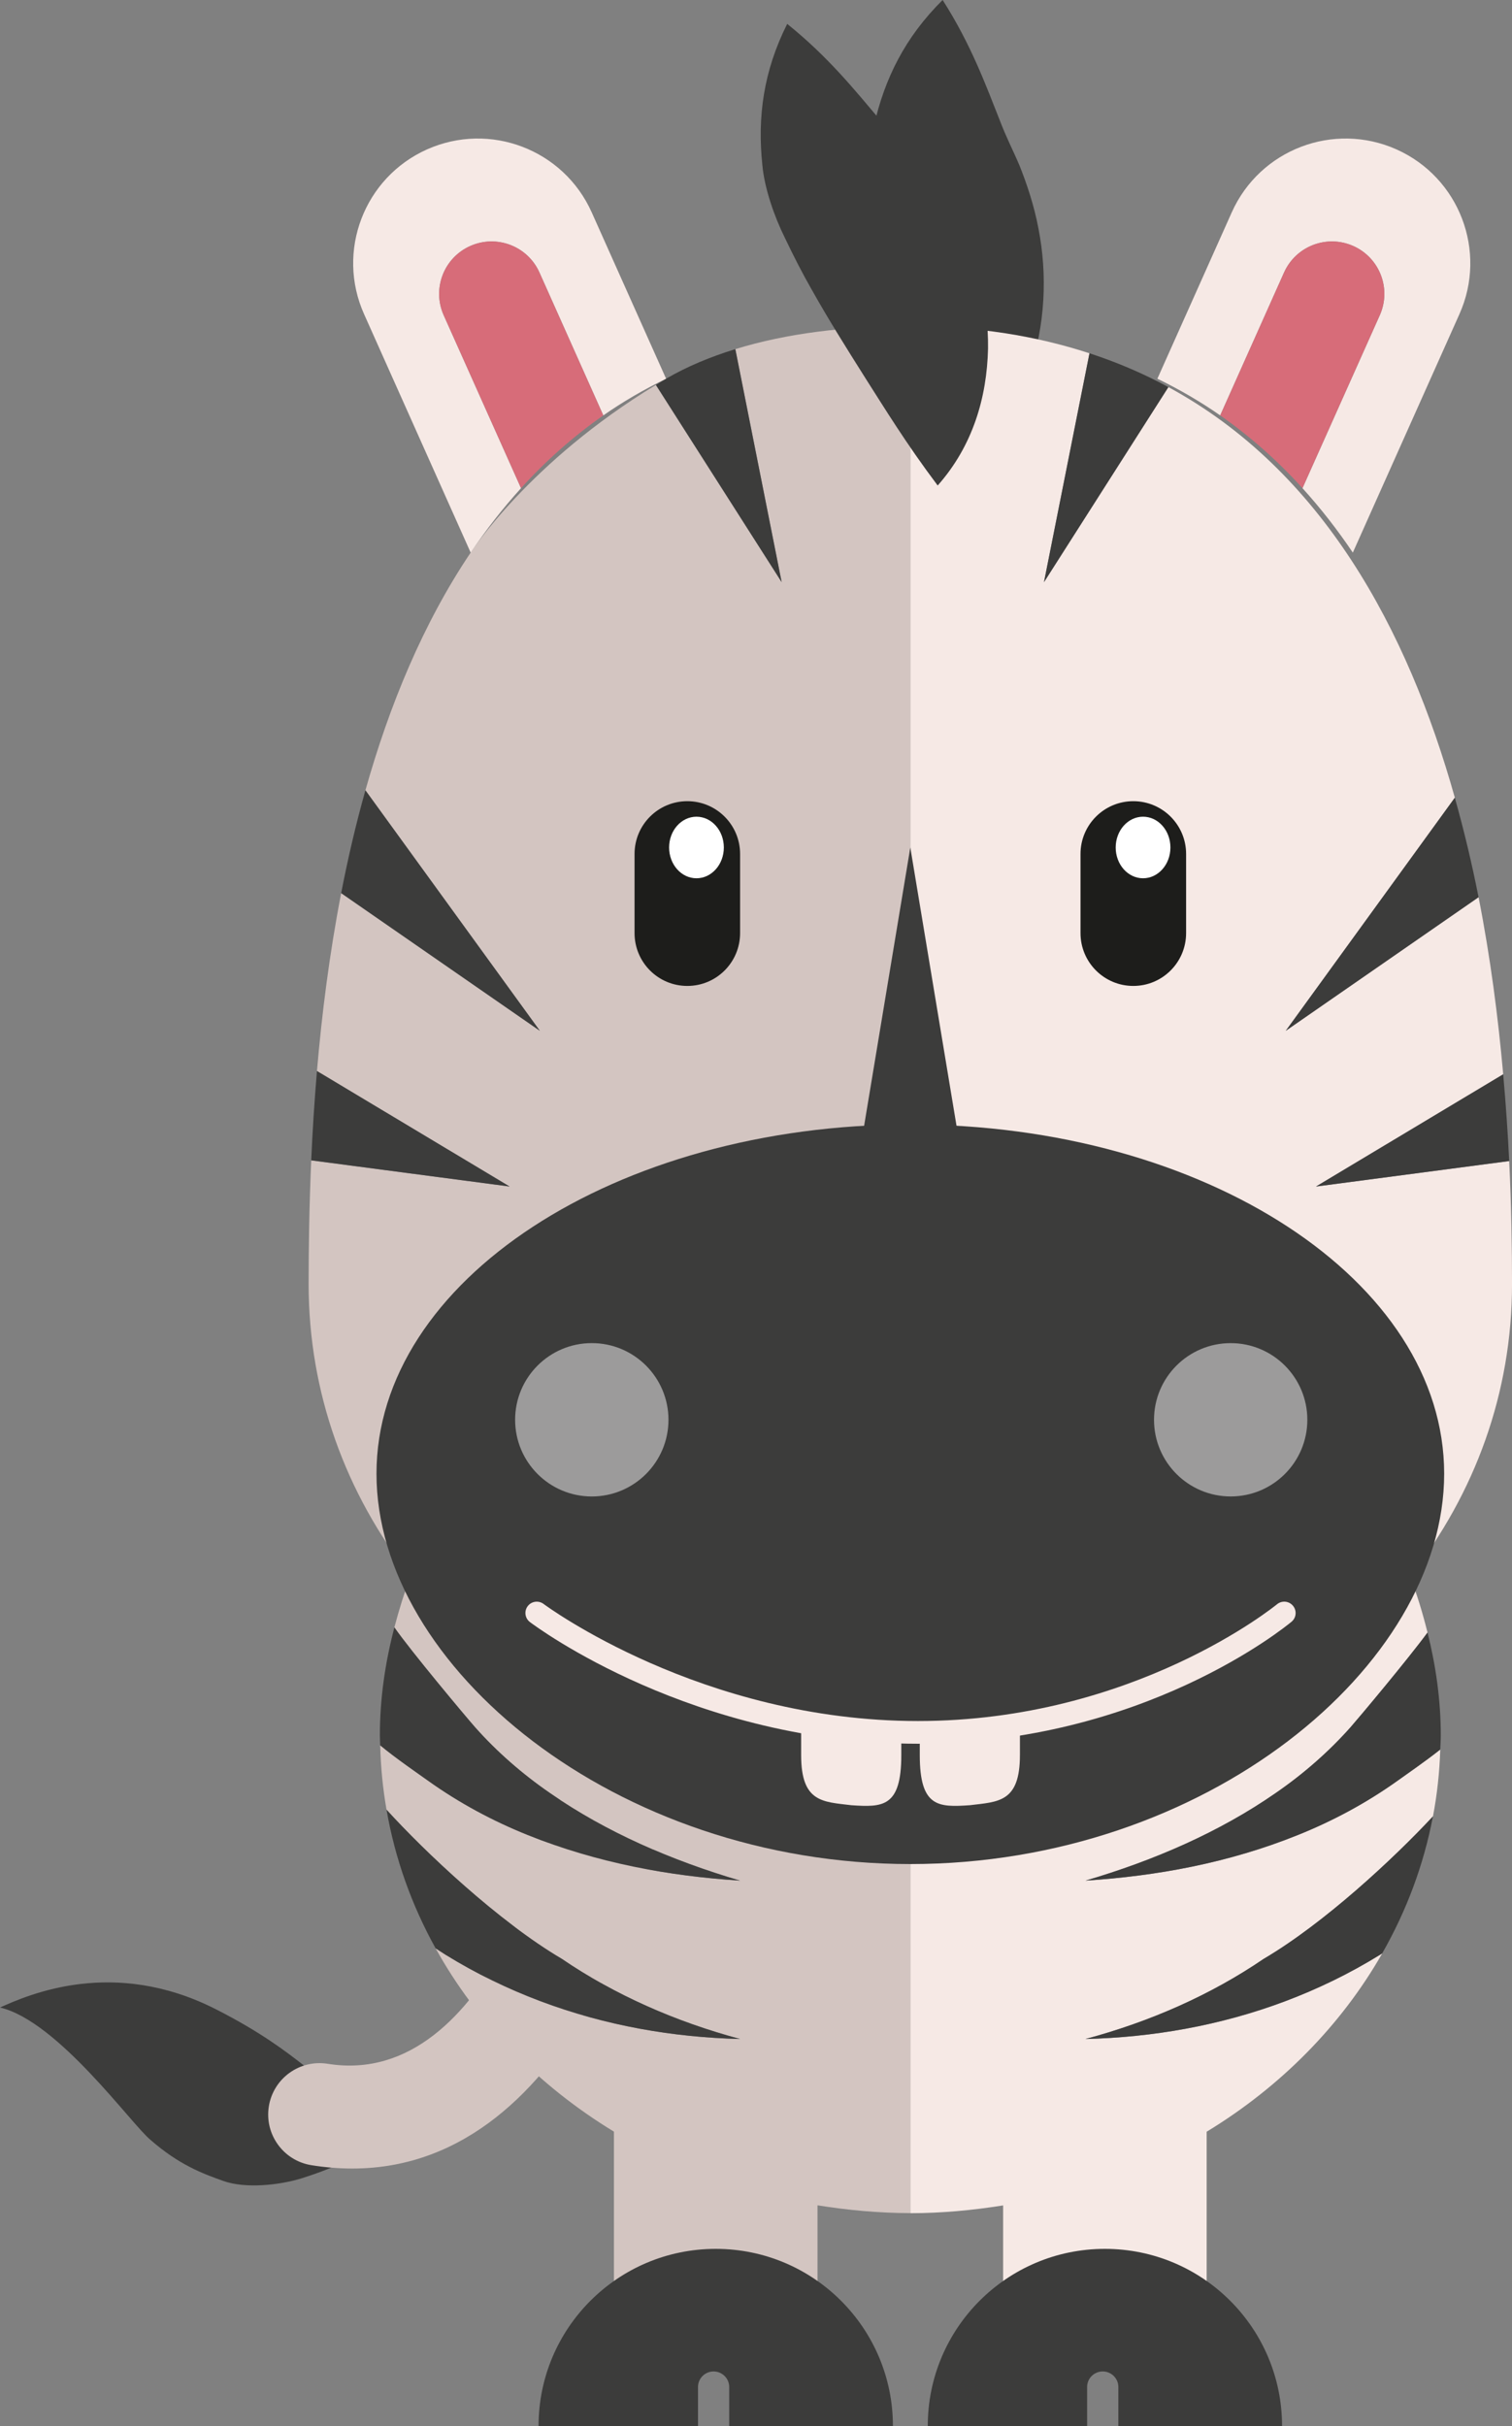 <?xml version="1.0" encoding="iso-8859-1"?>
<!-- Generator: Adobe Illustrator 17.0.0, SVG Export Plug-In . SVG Version: 6.00 Build 0)  -->
<!DOCTYPE svg PUBLIC "-//W3C//DTD SVG 1.1//EN" "http://www.w3.org/Graphics/SVG/1.1/DTD/svg11.dtd">
<svg version="1.1" id="Capa_1" xmlns="http://www.w3.org/2000/svg" xmlns:xlink="http://www.w3.org/1999/xlink" x="0px" y="0px"
	 width="81.779px" height="131.206px" viewBox="0 0 81.779 131.206" style="enable-background:new 0 0 81.779 131.206;"
	 xml:space="preserve">
<rect x="0" y="0" width="81.779" height="131.206" fill="#808080" stroke="none"/>
<g>
	<g>
		<g>
			<path style="fill:#3C3C3B;" d="M50.984,0c1.529,2.39,2.332,4.594,3.082,6.486c0.375,0.985,0.685,1.55,1.081,2.478
				c0.389,0.977,0.788,2.155,1.019,3.396c0.492,2.488,0.375,5.27-0.505,7.758c-0.905,2.485-2.458,4.711-4.944,6.139
				c-0.896-2.716-1.372-4.837-1.854-6.773c-0.466-1.935-0.874-3.628-1.226-5.494c-0.183-0.942-0.332-1.916-0.473-3.091
				c-0.167-1.223-0.19-2.862,0.106-4.098C47.844,4.257,48.946,2.017,50.984,0z"/>
		</g>
	</g>
	<g>
		<g>
			<g>
				<path style="fill:#3C3C3B;" d="M0,108.572c1.565-0.7,6.128-2.715,11.656,0.085c2.438,1.237,3.812,2.293,4.844,3.101
					c1.025,0.829,2.912,2.857,3.69,4.393c-1.568,0.706-1.828,1.003-3.833,1.646c-1.249,0.396-3.095,0.577-4.266,0.161
					c-1.171-0.415-2.422-0.89-3.949-2.224C7.115,114.901,3.145,109.318,0,108.572z"/>
			</g>
		</g>
		<g>
			<g>
				<g>
					<path style="fill:#D3C5C1;" d="M19.057,117.282c-0.711,0-1.45-0.058-2.218-0.182c-1.514-0.244-2.543-1.67-2.298-3.184
						c0.245-1.513,1.668-2.541,3.183-2.299c8.965,1.442,12.45-13.778,12.483-13.934c0.334-1.496,1.814-2.442,3.313-2.106
						c1.498,0.333,2.44,1.815,2.108,3.312C35.451,99.682,31.383,117.282,19.057,117.282z"/>
				</g>
			</g>
		</g>
	</g>
	<g>
		<g>
			<g>
				<path style="fill:#F6E9E5;" d="M70.201,99.243c-3.745,1.511-7.642,2.221-11.49,2.468c3.699-1.085,7.245-2.625,10.278-4.731
					c1.517-1.044,2.891-2.251,4.057-3.564c0.467-0.532,3.102-3.674,4.164-5.122c-0.258-1.032-0.561-2.05-0.946-3.035
					c3.513-4.491,5.516-9.932,5.516-15.807c0-1.927-0.034-4.184-0.153-6.658l-10.449,1.378l10.125-6.07
					c-0.271-3.058-0.688-6.3-1.332-9.577l-10.427,7.226l9.144-12.606c-2.551-9.097-7.17-17.693-15.493-22.208l-6.729,10.55
					l2.461-12.379c-2.863-0.936-6.07-1.467-9.69-1.467v102.056c1.715,0,3.386-0.162,5.019-0.421v7.013h11.008v-10.998
					c4.001-2.433,7.275-5.753,9.495-9.643c-0.039,0.025-0.075,0.049-0.116,0.074c-1.645,1.017-3.368,1.85-5.128,2.513
					c-3.526,1.326-7.198,1.956-10.803,2.043c3.487-0.934,6.775-2.383,9.63-4.329c3.271-1.925,7.011-5.403,9.162-7.711
					c0.225-1.179,0.356-2.387,0.395-3.616c-0.818,0.649-1.853,1.357-2.295,1.678C73.893,97.521,72.074,98.491,70.201,99.243z"/>
			</g>
		</g>
		<g>
			<g>
				<path style="fill:#3C3C3B;" d="M79.97,48.523c-0.354-1.796-0.782-3.595-1.284-5.381l-9.144,12.606L79.97,48.523z"/>
			</g>
		</g>
		<g>
			<g>
				<path style="fill:#3C3C3B;" d="M81.627,62.793c-0.071-1.491-0.18-3.067-0.324-4.692l-10.125,6.07L81.627,62.793z"/>
			</g>
		</g>
		<g>
			<g>
				<path style="fill:#3C3C3B;" d="M63.193,20.935c-1.325-0.72-2.747-1.332-4.267-1.829l-2.461,12.379L63.193,20.935z"/>
			</g>
		</g>
		<g>
			<g>
				<path style="fill:#3C3C3B;" d="M73.046,93.415c-1.166,1.313-2.54,2.521-4.057,3.564c-3.033,2.106-6.579,3.646-10.278,4.731
					c3.848-0.247,7.745-0.957,11.49-2.468c1.874-0.752,3.692-1.722,5.403-2.946c0.442-0.32,1.477-1.028,2.295-1.678
					c0.009-0.254,0.028-0.505,0.028-0.761c0-1.917-0.268-3.771-0.716-5.565C76.148,89.741,73.513,92.883,73.046,93.415z"/>
			</g>
		</g>
		<g>
			<g>
				<path style="fill:#3C3C3B;" d="M68.341,105.946c-2.855,1.946-6.144,3.396-9.63,4.329c3.605-0.087,7.277-0.717,10.803-2.043
					c1.761-0.663,3.484-1.495,5.128-2.513c0.041-0.025,0.077-0.049,0.116-0.074c1.309-2.292,2.247-4.782,2.745-7.41
					C75.352,100.543,71.612,104.021,68.341,105.946z"/>
			</g>
		</g>
		<g>
			<g>
				<path style="fill:#D3C5C1;" d="M39.771,18.883l2.506,12.602l-6.803-10.666c-6.865,4.158-10.018,9.068-10.018,9.068
					c-2.581,3.839-4.402,8.278-5.692,12.855l9.435,13.007l-10.746-7.445c-0.636,3.288-1.048,6.546-1.31,9.621l10.421,6.246
					l-10.731-1.415c-0.109,2.483-0.14,4.762-0.14,6.695c0,5.875,2.002,11.315,5.517,15.807c-0.351,0.896-0.632,1.818-0.879,2.756
					c0.875,1.266,3.865,4.833,4.365,5.401c1.166,1.313,2.54,2.521,4.058,3.564c3.033,2.106,6.578,3.646,10.276,4.731
					c-3.847-0.247-7.744-0.957-11.489-2.468c-1.873-0.752-3.691-1.722-5.403-2.946c-0.495-0.355-1.728-1.199-2.574-1.902
					c0.028,1.181,0.144,2.343,0.341,3.479c2.079,2.288,6.049,6.044,9.495,8.072c2.855,1.946,6.144,3.396,9.629,4.329
					c-3.604-0.087-7.276-0.717-10.803-2.043c-1.76-0.663-3.483-1.495-5.128-2.513c-0.188-0.12-0.367-0.236-0.539-0.349
					c2.221,4.008,5.553,7.429,9.647,9.917v10.998h11.01v-7.013c1.632,0.259,3.303,0.421,5.019,0.421V17.639
					C45.742,17.639,42.55,18.024,39.771,18.883z"/>
			</g>
		</g>
		<g>
			<g>
				<path style="fill:#3C3C3B;" d="M29.199,55.749l-9.435-13.007c-0.519,1.843-0.951,3.704-1.311,5.562L29.199,55.749z"/>
			</g>
		</g>
		<g>
			<g>
				<path style="fill:#3C3C3B;" d="M27.564,64.171l-10.421-6.246c-0.142,1.676-0.243,3.293-0.31,4.831L27.564,64.171z"/>
			</g>
		</g>
		<g>
			<g>
				<path style="fill:#3C3C3B;" d="M35.475,20.818l6.803,10.666l-2.506-12.602c-1.351,0.417-2.611,0.939-3.745,1.599
					C35.836,20.595,35.659,20.707,35.475,20.818z"/>
			</g>
		</g>
		<g>
			<g>
				<path style="fill:#3C3C3B;" d="M20.564,94.395c0.846,0.703,2.079,1.547,2.574,1.902c1.711,1.225,3.53,2.194,5.403,2.946
					c3.746,1.511,7.642,2.221,11.489,2.468c-3.699-1.085-7.244-2.625-10.276-4.731c-1.517-1.044-2.892-2.251-4.058-3.564
					c-0.501-0.568-3.49-4.136-4.365-5.401c-0.493,1.879-0.785,3.827-0.785,5.845C20.545,94.038,20.56,94.216,20.564,94.395z"/>
			</g>
		</g>
		<g>
			<g>
				<path style="fill:#3C3C3B;" d="M24.099,105.72c1.646,1.017,3.368,1.85,5.128,2.513c3.527,1.326,7.198,1.956,10.803,2.043
					c-3.485-0.934-6.774-2.383-9.629-4.329c-3.446-2.028-7.416-5.784-9.495-8.072c0.459,2.654,1.367,5.175,2.654,7.497
					C23.732,105.483,23.91,105.6,24.099,105.72z"/>
			</g>
		</g>
	</g>
	<g>
		<g>
			<path style="fill:none;stroke:#1D1D1B;stroke-miterlimit:10;" d="M63.113,36.284"/>
		</g>
	</g>
	<g>
		<g>
			<g>
				<path style="fill:#1D1D1B;" d="M34.321,50.466c0,1.578,1.276,2.857,2.854,2.857l0,0c1.577,0,2.854-1.279,2.854-2.857v-4.282
					c0-1.574-1.278-2.853-2.854-2.853l0,0c-1.578,0-2.854,1.278-2.854,2.853V50.466z"/>
			</g>
		</g>
		<g>
			<g>
				<path style="fill:#1D1D1B;" d="M58.441,50.466c0,1.578,1.278,2.857,2.855,2.857l0,0c1.578,0,2.856-1.279,2.856-2.857v-4.282
					c0-1.574-1.279-2.853-2.856-2.853l0,0c-1.577,0-2.855,1.278-2.855,2.853V50.466z"/>
			</g>
		</g>
	</g>
	<g>
		<g>
			<g>
				<g>
					<path style="fill:#F6E9E5;" d="M23.999,17.05c-0.639-1.429,0-3.105,1.432-3.744c1.428-0.639,3.105,0.001,3.745,1.429
						l3.455,7.732c1.058-0.74,2.194-1.399,3.396-1.985l-4.023-8.996c-1.521-3.401-5.509-4.924-8.91-3.405
						c-3.4,1.521-4.924,5.512-3.402,8.909l5.765,12.897c0.828-1.227,1.733-2.393,2.724-3.485L23.999,17.05z"/>
				</g>
			</g>
			<g>
				<g>
					<path style="fill:#D76C79;" d="M25.431,13.306c-1.431,0.64-2.07,2.315-1.432,3.744l4.182,9.352
						c1.324-1.464,2.805-2.783,4.449-3.935l-3.455-7.732C28.535,13.307,26.858,12.667,25.431,13.306z"/>
				</g>
			</g>
		</g>
		<g>
			<g>
				<g>
					<path style="fill:#F6E9E5;" d="M74.627,17.05c0.64-1.429,0-3.105-1.43-3.744c-1.429-0.639-3.104,0.001-3.746,1.429
						l-3.455,7.732c-1.06-0.74-2.194-1.399-3.397-1.985l4.022-8.996c1.521-3.401,5.509-4.924,8.913-3.405
						c3.398,1.521,4.922,5.512,3.401,8.909L73.17,29.887c-0.826-1.227-1.733-2.393-2.724-3.485L74.627,17.05z"/>
				</g>
			</g>
			<g>
				<g>
					<path style="fill:#D76C79;" d="M73.197,13.306c1.43,0.64,2.069,2.315,1.43,3.744l-4.181,9.352
						c-1.324-1.464-2.804-2.783-4.449-3.935l3.455-7.732C70.093,13.307,71.768,12.667,73.197,13.306z"/>
				</g>
			</g>
		</g>
	</g>
	<g>
		<g>
			<g>
				<g>
					<path style="fill:#3C3C3B;" d="M38.597,128.256c0.462,0,0.843,0.376,0.843,0.841v2.109h8.855c0-5.292-4.293-9.58-9.583-9.58
						c-5.292,0-9.583,4.288-9.583,9.58h8.623v-2.109C37.753,128.632,38.128,128.256,38.597,128.256z"/>
				</g>
			</g>
		</g>
		<g>
			<g>
				<g>
					<path style="fill:#3C3C3B;" d="M59.643,128.256c0.465,0,0.845,0.376,0.845,0.841v2.109h8.854c0-5.292-4.289-9.58-9.584-9.58
						c-5.289,0-9.578,4.288-9.578,9.58h8.619v-2.109C58.799,128.632,59.175,128.256,59.643,128.256z"/>
				</g>
			</g>
		</g>
	</g>
	<g>
		<g>
			<polygon style="fill:#3C3C3B;" points="46.666,61.315 49.236,45.835 51.806,61.315 			"/>
		</g>
	</g>
	<g>
		<g>
			<g>
				<path style="fill:#3C3C3B;" d="M78.11,79.703c0,10.434-12.927,21.112-28.872,21.112S20.363,90.137,20.363,79.703
					c0-10.431,12.929-18.888,28.875-18.888S78.11,69.272,78.11,79.703z"/>
			</g>
		</g>
		<g>
			<g>
				<g>
					<circle style="fill:#9C9B9B;" cx="32.008" cy="76.787" r="4.147"/>
				</g>
			</g>
			<g>
				<g>
					<circle style="fill:#9C9B9B;" cx="66.563" cy="76.787" r="4.146"/>
				</g>
			</g>
		</g>
		<g>
			<g>
				<g>
					<path style="fill:#F6E9E5;" d="M43.331,94.924c0,2.567,1.178,2.519,2.709,2.708l0,0c1.697,0.115,2.708,0.12,2.708-2.708V93.2
						c0,0.289-5.417-0.4-5.417-0.4V94.924z"/>
				</g>
			</g>
			<g>
				<g>
					<path style="fill:#F6E9E5;" d="M55.164,94.924c0,2.567-1.177,2.519-2.708,2.708l0,0c-1.698,0.115-2.708,0.12-2.708-2.708V93.2
						c0,0.289,5.417-0.4,5.417-0.4V94.924z"/>
				</g>
			</g>
		</g>
		<g>
			<g>
				<g>
					<path style="fill:#F6E9E5;" d="M49.648,94.307c-12.143,0-20.63-6.312-20.985-6.579c-0.271-0.204-0.326-0.591-0.121-0.861
						c0.205-0.271,0.59-0.323,0.862-0.118c0.083,0.062,8.53,6.33,20.244,6.33c11.693,0,19.342-6.252,19.419-6.313
						c0.26-0.217,0.647-0.184,0.865,0.079c0.219,0.261,0.184,0.648-0.077,0.864C69.531,87.978,61.806,94.307,49.648,94.307z"/>
				</g>
			</g>
		</g>
	</g>
	<g>
		<g>
			<path style="fill:#3C3C3B;" d="M42.577,1.292c2.212,1.775,3.678,3.608,4.994,5.162c0.67,0.812,1.146,1.247,1.817,2.001
				c0.682,0.803,1.434,1.79,2.05,2.894c1.263,2.201,2.04,4.873,2.001,7.512c-0.063,2.644-0.824,5.251-2.723,7.397
				c-1.718-2.286-2.847-4.144-3.921-5.825c-1.061-1.684-1.989-3.157-2.917-4.813c-0.475-0.834-0.927-1.707-1.437-2.778
				c-0.548-1.103-1.095-2.649-1.208-3.917C40.961,6.33,41.29,3.855,42.577,1.292z"/>
		</g>
	</g>
	<g>
		<g>
			<ellipse style="fill:#FFFFFF;" cx="61.824" cy="45.835" rx="1.48" ry="1.665"/>
		</g>
	</g>
	<g>
		<g>
			<ellipse style="fill:#FFFFFF;" cx="37.67" cy="45.835" rx="1.48" ry="1.665"/>
		</g>
	</g>
</g>
</svg>
